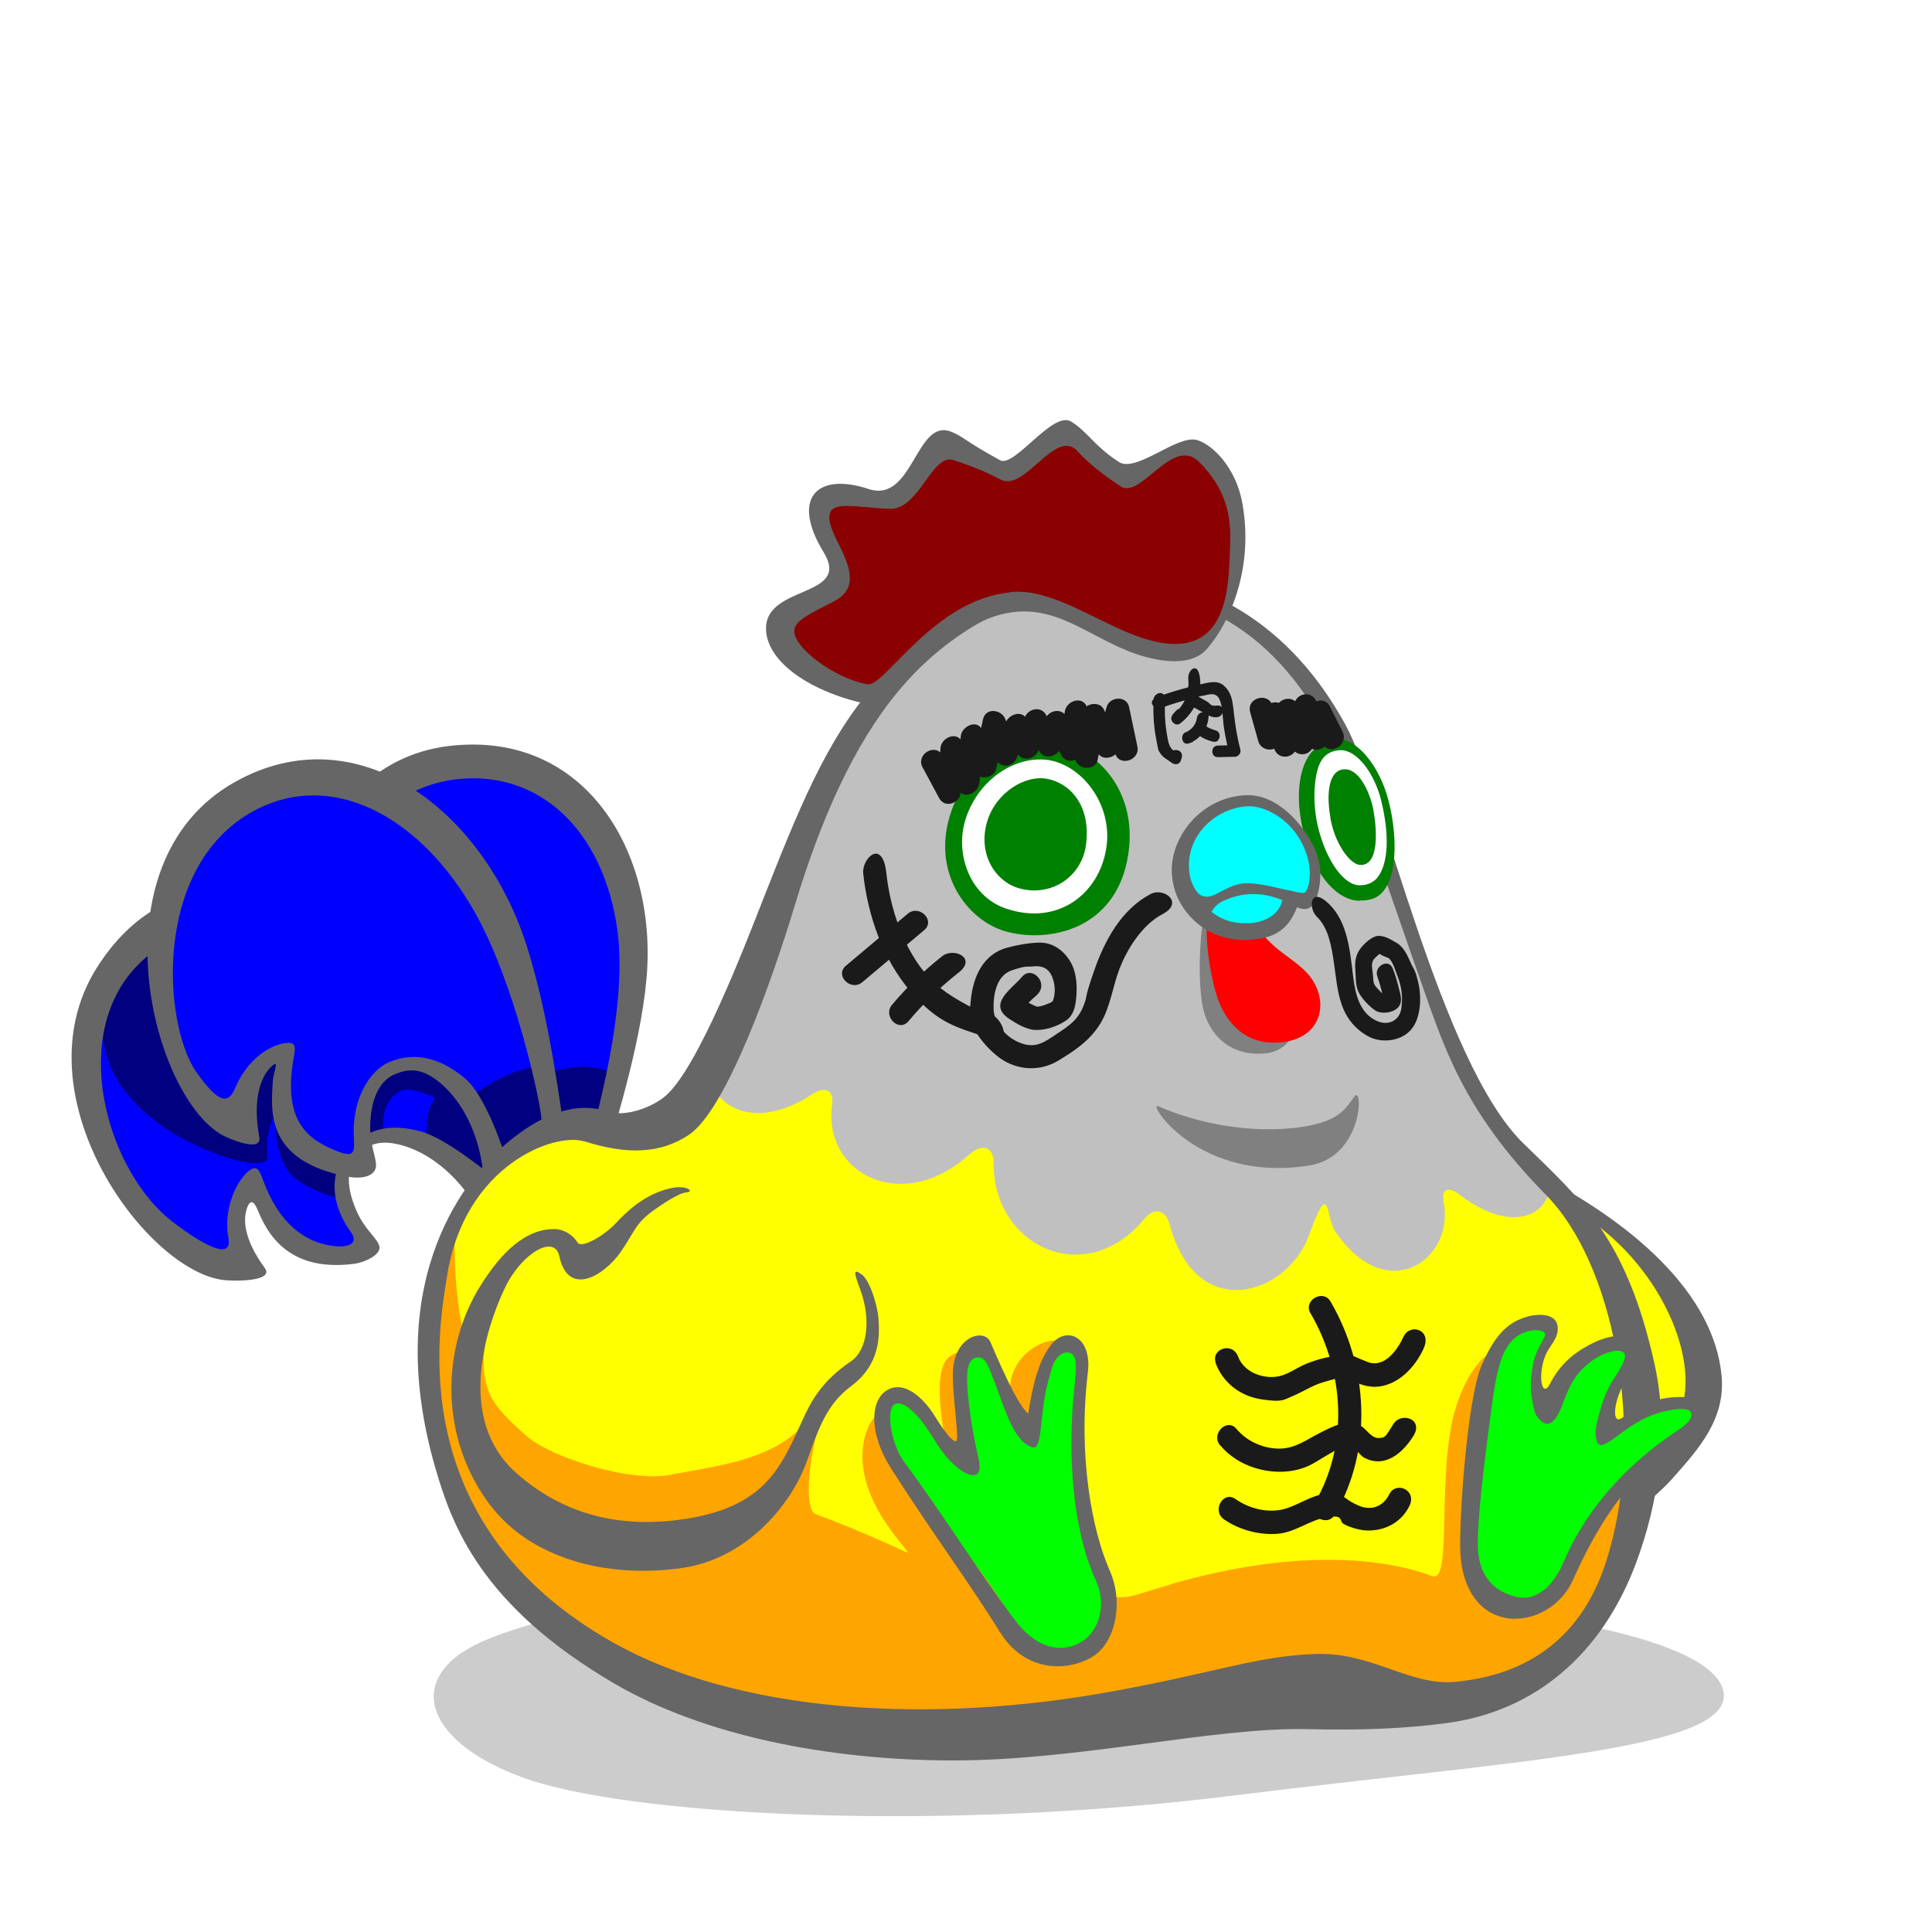 <svg xmlns="http://www.w3.org/2000/svg" viewBox="0 0 1000 1000"><defs><style>
/*ユーザーが変更できる色*/
.outline{fill:#666;}
.cockscomb{fill:darkred;}
.eyes{fill:green;}
.face{fill:silver;}
.faceshadow{fill:gray;}
.body{fill:yellow;}
.bodyshadow{fill:orange;}
.tail{fill:blue;}
.tailshadow{fill:navy;}
.wattle{fill:red;}
.beak{fill:aqua;}
.foot{fill:lime;}
/*表示、非表示の切り替え*/
.forehead{display:block;}
.nose{display:block;}
.cheek{display:block;}
.berry{display:block;}
/*ユーザーが変更できない色*/
.bg{fill:#fff;}.shadow{fill:#ccc;}.eyewhite{fill:#fff;}.eyeblow{fill:#1a1a1a;}.scribble{fill:#1a1a1a;}</style></defs><path class="bg" d="M0 0h1000v1000H0z"/><path class="shadow" d="M271 920.2c-53-19.2-63-54-18-72 111.5-44.6 355.8-19.3 435.4-19.3s196.8 15.8 203.6 46.3-108 36-252 54c-156 19.5-315.6 10.4-369-9z"/><path class="tail" d="M279.9 595.2c9.6-19.1-2.2-35.1-5.9-46.6-3-9.3-20.2-7.6-26.6-8.6-5.8-.9-13.8 1.9-21.9 14.1-5.5 8.4-5.4 15.8-8.4 18.4-3.4 3-9-.4-12.6-3.2-13.7-11-19.3-24.6-15.6-37.8 1-3.7 6.8-16.4 10.2-18.9 2.3-1.7 4.4-4.5-1.3-2.9-5.9 1.7-13 7.6-18.7 22.4-2.3 6-9.7-3-13.1-8.1-20.6-30.8-.8-130.4 76.1-129.1 79.5 1.4 85.9 53.7 81.7 121-3.2 51.8-13.3 75.7-20.7 93.5-1 2.5-15.5 1.5-17.1.9l-6.1-15.1z"/><path class="tailshadow" d="M320.6 556.7c-5.8 22.4-5.4 35-5.1 26 .2-6.6-25.8-1.5-36.9 1s-23.7-18.8-3.1-25.9c20.7-7.1 31.5-7.6 45.2-1.1Z"/><path class="outline" d="M269.5 603.5c7.1-21.1 4.8-38.6-.7-49.9-4.4-9.1-12-12.9-18.8-13-6.2 0-14 4-20.5 17.8-4.5 9.5-3.3 17.1-5.9 20.2s-9.4 1-13.5-1.5c-15.7-9.3-23.5-22.4-21.7-36.6.5-4 4.6-17.9 7.7-21 2.1-2.1 3.9-5.3-1.8-2.8-5.8 2.6-12.3 9.7-16 25.9-1.5 6.6-10.4-1.7-14.7-6.4-25.7-28.7-10.6-140.8 69-150.1 70-8.2 108 54.6 102 120.8-3.4 37-18 80.3-23 99.8-.7 2.7-9.8 1.1-11.5.7s4.2-9.5 8-26.5c3-13.2 16.4-62.6 11.5-99.2-7.1-52.2-40.8-83.5-83.8-78.3-52.9 6.4-78.6 70.6-73.1 98.2 3.9 19.5 8.1 23.5 13.7 16.4 8.5-10.8 25.7-14.3 33.4-14.4 5.4 0 3.8 5.3 1 9.4-18 25.9-10.3 40.5-2.9 48 3.6 3.7 10.5 8.8 12.1 1.9 5.1-21.7 20.4-28 29.2-27.9 16.3.1 24.8 8.5 31 20.9 6 11.9 6.4 39.2 6.7 40.8 2.5 14.3-13.8 15.1-17.4 6.7z"/><path class="tail" d="M256.1 610.7c2 6.7-3.3 7.9-9.9 5.7-11.4-19.4-28.4-23.6-40.7-26.9s-17.8.6-22.4 5.7c-4.2 4.7-10.1 13.2-3.9 27.2 4.3 9.7 8.8 18.2 9.4 22.2.7 4.7-8 8.4-12.8 8.3-10.9-.2-23.7-6.8-31.2-13.7-3-2.8-11.3-17.1-11.7-21.5-.2-3-1.5-7.3-6-2.6s-9.9 22.8 0 36.3c4 5.5-3.4 7.2-9.8 7.3-39.1.6-102.7-103.8-60-157.3 50-62.7 124.5-33.9 167.7 16.9 24.4 28.7 38.3 56.7 49.9 73.5 1.6 2.3-5.6 8.2-7.2 9.3"/><path class="tailshadow" d="M286 582.5c1.5 4.9-27 18.6-36.7 26.5-3.5 2.9-26.4-18.3-28.2-18.9-1.8-15.5 4.1-21.8 4.1-21.8s-12.5-6.6-18-3.6c-8.2 4.5-9.6 13-8.8 23.6-23.7 2.5-22.1 25.7-21.5 29.7.7 4.7-18.7-2.5-26-9.8-4.7-4.7-8.4-16-8.1-25 .2-6.6 2.4-7.9 5.1-11.5-5.8 1.1-11.1 15.2-9.4 26.2 1.4 8.9-23.4 2.4-43.1-8.1-27.1-14.5-65.8-49.3-23.2-102.8 50-62.7 213.7 95.4 213.7 95.4z"/><path class="outline" d="M247.5 626.3c-11.8-20-27.1-30.2-39.8-33.6s-18.4.6-23.1 5.9c-4.3 4.8-6.4 13.8 0 28.3 4.4 10 11.2 14.3 11.8 18.5s-7.8 8-12.7 8.7c-30.9 4.1-43.7-11.4-50.2-27.5-1.8-4.5-4-6.7-5.9-.5-1.9 6.4-.7 16.3 9.5 30.3 4.1 5.7-9.5 6.9-19.6 6.3-40.2-2.2-109.6-95.4-67.2-162.1s117.5-40.9 166.5 11.5c26.5 28.3 50.2 65.9 62.1 83.2 1.6 2.4-5.8 8.5-7.4 9.6s-4.6-9.8-15.4-24.5c-8.4-11.4-36.4-54.5-68.7-75.5-44.8-29.1-93.6-33.2-119.7-1.4-31.3 38.1-10.5 104.2 21.5 128.8 15.8 12.1 31.3 20.6 29 8.3-2.7-14.8 4.1-28.4 9.4-33.5s6.7-1.3 8.5 3.6c11 30.1 29.9 33.8 38.6 34.4 5.4.3 11.2-1.4 6.9-7.4-13.6-18.9-8-35.2-2-42.1 11.2-12.7 23.6-13.7 37.7-10.1 13.5 3.4 35.3 21.8 36.7 22.7 13 7.8 2.4 21.2-6.6 18.3z"/><path class="tail" d="M254.3 606c1.7-22.5-14.3-43-24.8-50.4-8.5-5.9-34.2-11.9-42.1 22.6-2.4 10.4 2.4 18.4.6 22-2.1 4.3-8.9 3.3-13.6 2-17.8-5.2-26.5-13.9-28.2-28.2-.5-4.1-1.4-17.9.8-21.7 1.5-2.6.5-8.1-5.1-5.1-9.3 5.1-15.1 15.1-14.7 31.9.2 6.8-7.5-.7-12.8-4.2-32.5-21.7-59.3-127.4 13.5-163.3 55.7-27.5 107.7 16.6 136.3 67 18.6 32.7 24 101.6 24 122 0 2.8-29.8 11-34 5.5z"/><path class="tailshadow" d="M279.2 551.8c3.3 21.2 7.6 42.9 7.8 33.9.2-6.6-19.5 14.8-30.7 17.3s3.8-11.4-13.1-35.4c11.4-7.1 20.1-13.6 35.9-15.8z"/><path class="outline" d="M250.4 609.9c-2-23.9-11.8-40.1-22.1-49s-17.4-7.6-24.1-4.8c-6.1 2.6-12.1 9.9-12.6 26.3-.3 11.3 4.1 18.3 2.8 22.4-1.5 4.8-8.9 5.3-14 4.3-43.7-8.1-40-34.9-39.2-49.6.3-4.7 4-12.1-1.1-7.1-6.1 6.1-9.1 18.6-5.9 36.1 1.3 7.1-11 2.8-17.2 0-37.7-17.3-70.6-141.7 4.7-183.8 63.2-35.4 128.7 14.6 151 85.1 12.1 38.1 17.4 83.7 20.8 105.1.5 3-9.2 5.3-11.1 5.6-1.8.3 0-11.1-3.4-29.7-2.7-14.4-15.2-69.3-35.9-103.2-28.7-47.1-72-67.8-109.6-49-54.9 27.4-49.3 111.2-32 136.1 12.2 17.6 17 16.1 20.1 8.7 5.7-13.6 16.1-21.7 25.4-23.4 7.1-1.3 5.8 2.6 4.8 8.8-5.4 32.5 8.4 41.2 22.3 46.9 10.4 4.2 9.3-.2 9-8.5-.6-20.3 9.5-33.7 18.2-37.4 14.5-6.2 28-1.2 39.4 8.4 11 9.2 20.6 39.2 20.9 41 2.1 15.8-4 17.4-11.1 10.6z"/><path class="body" d="M747.6 657c16.9-2.6-10.1-56.1 35.6-46.2 99.4 21.5 129.5 146.8 40.3 175.1-43.4 13.7-91.1 18.8-113.1-29.1-6.4-13.9-10.2-52.7-6-82.8 1.6-12 6.1-11.2 43.3-16.9Z"/><path class="outline" d="M769 806.7c-25.3 0-49-10.9-65.5-46.8-7.6-16.6-10.7-57.2-6.6-87 .8-6.1 2.7-12.3 10.8-15.9 5.4-2.4 13.2-3.6 27.3-5.7l10.9-1.7c1.1-2 1.6-8.4 1.9-12.7.8-11.3 1.9-25.4 12.3-33.2 6.8-5.1 17.1-5.3 28.2.2 57.6 28.2 99 66.1 102.8 108.4 2 22-11.6 37.3-24.3 51.7-14 15.9-32.6 27.7-54 34.5-14.4 4.5-29.3 8.1-43.8 8.1zm-20.2-142.3c-4.2.7-8 1.2-11.5 1.7-12 1.8-20 3-23.5 4.6-1.3.6-1.6.7-2.1 4.2-4 29-.4 66.1 5.4 78.7 19.9 43.2 49.6 43.8 91.1 30.6 42.1-13.3 65.6-42 64.2-71.9-1.7-36.7-36.4-86.6-87.4-97.6-7.4-1.6-12.8-1.3-15.9 1.1-4.9 3.7-5.6 13.6-6.3 22.3-.8 10.9-1.8 24.4-14.1 26.3z"/><path class="body" d="M428 401c-26.5 59.1-61.3 166.3-82.2 177.9 0 0-24.5 4.4-37.8 1.1-23.7.8-29.4 3.4-52.2 24.6-41.3 38.2-37.8 67.1-28.5 114.4 12.7 65.2 28 111.2 93.5 140.6 46.6 20.9 93.2 49.4 188.6 39.5 24.6-2.5 68.3-6.5 123.1-14.7 56.8-8.5 135.4 6.6 165.8-17 81.3-63.2 49.1-209.2 8.5-248.2-50.5-48.4-73.7-124.5-97.4-193.3-27.2-78.8-66.2-128.3-151.3-123.1-73.4 4.5-115.2 65.5-129.9 98.3z"/><path class="face" d="M431.7 394.5c-26.5 59.1-41.9 120-59.3 142.3s7.5 56.2 48.1 29.5c6-4 11.3-2.7 10.2 5.6-4.9 35.4 36.2 57 70.8 25.8 6.9-6.2 12.9-4 12.8 4-.4 43.7 47.8 65.8 77.9 29.3 5.1-6.2 11-5.2 13.2 2.7 13.9 52 61 36.5 72.1 5.7s8.7-9.3 13.4-2.4c26.5 39.8 61.9 15.2 56.4-14.4-1.6-8.4 3.5-7.8 7.4-4.8 37.1 28.6 56.2-.4 42.7-12.6-44.4-40.3-54.2-102-85.8-179-37.3-90.7-71.1-128.7-156.2-123.5-73.4 4.5-108.9 59-123.6 91.7z"/><path class="bodyshadow" d="M605.9 820c69.6-20 114-12.2 135.5-4.2 10.7 4 1.7-54.9 12.4-88.1 11.9-36.7 33.5-33.4 29.9-24.3-21.5 54.8-12.1 110.1-2.8 106.7 49.4-18.2 69-64.1 60.2-118 16.3 110.1-13.4 168.7-76.6 189s-85.8-2.3-181.8 12.4c-117.4 18-192 7.9-279.2-39.6-26.3-17.2-111.9-100-68.2-212.2-1.1 144.7 104.8 129.7 160 137.2 1.4.2 21.5-42.7 27.9-39.3-7.2 29.2-4.6 42.9-1.3 44 11.5 4.2 30.3 11.9 46.9 19.7 7 3.3-28.4-25.6-21.5-58.1 3.4-15.8 14.4-20.4 24.3-9.6 5.4 5.9 13.9 13.7 19.8 23.2 2 3.3-12.2-47.7 0-56.5 22-15.8 17.5 45.2 44 54.2-28.2-45.2-1.7-58.7 3.4-61 7.3-3.4 20.9-2.3 15.8 10.2-9.7 23.6-7.7 77.7-6.2 83 5.1 17.5 12.4 35.1 15.2 35.6 22.8 3.9 15.2 3.6 42.4-4.2z"/><path class="outline" d="M493.6 911.2c-65.5 0-129.8-13.2-175.1-39.5-70-40.7-84.7-83-92.9-111-30.2-102.8 21-154.5 32.1-164.9 18.7-17.5 38.8-26.4 56.2-20.6 10.1 3.4 24.1-2.4 30.5-7.9 16.8-14.3 41.1-77.6 50.5-101.6 17.9-45.4 32.6-82.5 57.5-110.9 26.5-30.3 49.5-49.3 93.6-56.3 49.7-7.9 111.7 5.9 150.5 76.8 19.5 35.6 49.1 174.5 91.8 216.3 29.2 28.7 53.4 48 68.1 114.5 7.8 35 1.9 72-9.5 102.7-17.7 47.6-52.6 77.1-98.4 83.1-20.6 2.7-42.3 3.8-71.7 3.1-48.6-1.1-117.8 16.2-183.3 16.2zM302.4 590.8c-15.5-4.9-61.5 12.3-70.8 68.5-4.6 27.9-23.7 129.3 85.8 190.9 63.2 35.5 161.1 43.4 260.9 24.8 54.8-10.2 71.9-17.7 102.5-18.9 29.4-1.1 48.8 16.7 72.6 14.4 62.9-6 76.3-54 81.3-74.3 15.1-60.6.6-142-34.4-177.6-44.3-45-53.6-79.1-65.5-112.4-10.8-30.3-32.6-96.5-44.6-121.3C662 327.1 618 300 555.8 306.2c-33.9 3.4-67.5 23.2-91.2 52-22.7 27.5-39.6 65.3-53.4 111-11 36.4-35 105.3-54.8 118.3-14.9 9.8-32.2 10.2-54 3.2z"/><path class="cockscomb" d="M577.1 330.7c-23.7-16.5-51.4-31.6-86.4-7.1-14.7 10.3-34.6 36.6-40.4 35.5-29.8-5.4-49.4-18.9-47.7-34.1s43.5-15.8 32.8-32.8c-15.8-25-13.9-38.4 11.9-33.3 34.4 6.8 27.9-35 45.7-27.7 6.4 2.6 9.9 7.1 28.2 16.4 7.1 3.6 24.3-23 33.4-18 7.7 4.3 9.8 11.5 22.5 17.4 7 3.2 26.4-9 34.9-13.9 11.2-6.4 24.8 17.7 26.6 30.1 4.9 33.3-4.2 52.5-10.9 62.1-6.4 9.1-24.7 23.4-50.6 5.3z"/><path class="eyewhite" d="M691.3 386.5c-14.6 2.2-17.8 22.7-12.8 42.8 4.4 17.7 14 32.5 24.8 32.8 18.2.6 20.2-20.7 14-47-4.1-17.2-15.7-30.2-26-28.7z"/><path class="eyes" d="M704 466.2h-.8c-9.2-.3-22.2-9.9-28.6-35.9-3.9-15.9-2.8-30.6 3-39.3a20.19 20.19 0 0 1 12-8.2c9.6-2.9 22.9 10.2 28.5 29.5 4.7 16.2 5.6 37.5-1.1 47.6-3.1 4.6-6.8 6.2-13 6.2zm-10.2-77.9c-4.7.2-8.8 2.1-11.1 7.9s-3.7 18.7-.4 32.2c4.2 17 13.1 29.5 21.1 29.8 4.1.1 7.3-1.3 9.4-3.8 4.9-6 7-18.8 2.4-38.8-3.5-15.4-13-27.6-21.5-27.3zm-2.5-1.8z"/><path class="eyewhite" d="M544 389.9c-17.3-2.6-39.9 10.2-47.7 33.6-9.1 27.2 5.9 49.8 30.6 53.9 31.7 5.3 51-16.3 52.9-41.8 2.4-31.2-19.2-43.3-35.8-45.7Z"/><path class="eyes" d="M520.2 482c-19.4-5.7-38.8-30.4-27.8-62.1 11.2-32.4 39.5-35.7 52.6-35.3 20.2.7 44.2 22.8 39 57.5-6 40.1-42.6 46.1-63.7 39.9zm20.8-88.8c-16.2-1.4-34.1 10.2-40.9 29.8-6.2 17.8 1.3 40.6 20.4 47.2 27.2 9.3 48.4-7.7 52.1-31.1S559 394.8 541 393.2zm.9 9.9c-11.2-2.1-26.5 7-31 22.3-4.8 16.4 4 30.5 16 34.2 16.7 5.1 33-5.5 35.2-22.3 2.7-20.4-8.3-32-20.2-34.2zm153.1-4.9c-8.2 1.5-8.2 14.8-6.3 25.7 2.2 12.5 9.9 23.5 15.3 23.8 9.8.5 8.8-17.7 6.9-28.3-1.9-10.1-8.1-22.5-15.8-21.1z"/><path class="body" d="M343.1 618.7c26.3-10.2 42.4-1.2 71.7 10.4 31 12.3 50.5 66.6 32.4 77-37.1 21.4-22.5 50.9-65.5 83.6-29.4 22.4-101.6 22.2-129.9-23.2-19.3-30.9-13.1-85.8 2.5-105.3 26.8-33.5 38.2-20.2 40.9-13.6 6.5 15.8 34-23.8 47.7-29.1Z"/><path class="bodyshadow" d="M347.6 763.2c26.4-5.1 64.5-8.3 76.2-39-3.2 13.9-7.4 16.5-13.8 31.7-19.8 46.9-77.4 58.7-131.6 37.3-46.9-18.6-35.9-89.5-25.7-107-6.8 33 1.7 40.7 19.5 56.8 12.2 11 53.4 24.6 75.4 20.3Z"/><path class="outline" d="M254.1 779.6c-27-35.4-25.6-81.6-5.6-113.8 11-17.8 23.9-30.1 39-29.6 4.5.1 9.1 3.1 11.5 7 1.9 3 13.1-3 19.9-10.2 4.5-4.8 14.3-15.1 28.8-18.1 7.5-1.6 12.2 1.9 7.5 2.3-3.9.3-12.8 6.3-17.1 9.4-9.4 6.8-9.8 11.3-16.9 21.5-8.4 12-27 23.7-31.7 2.1-2.5-11.7-19.8-1.3-28.2 16.5-10.2 21.4-25 68.3 5.9 95.7 22 19.5 50.6 29.6 88.1 23.7s47.2-23.8 56.3-42.8c6.2-13 9.8-25.8 29-38.8 8-5.4 10.7-20.9 4.5-37.5-3-7.9-3.7-10.9 1.1-7.2 4.3 3.4 8.1 16.6 8.5 22.6.6 8.8 1.1 23.7-14.1 35-12.7 9.4-16.9 22-23 39-7.8 22-30.8 50.1-64 55.1-40.7 6-79.4-5.7-99.4-31.9z"/><path class="foot" d="M464.5 757c-10.4-13.6-10.5-27.9-3.4-33.9s14.8 1.2 19.2 8.8c6.9 11.9 11.2 16.9 21.8 21.5-3.2-13.7-3.7-27.5-4-36.4-1.1-28.6 11.9-25 16.9-10.9 4.5 12.6 6.3 21.6 18.7 37.7.4-19 3.2-35.1 10.1-42.6 13.2-14.3 18.1-7.1 15.8 8.5-5.7 39.1 6.7 93.2 15 114.9 9.3 24.2-35 44-47.4 19.5-10.5-20.7-29.3-43.6-62.7-87z"/><path class="outline" d="M517.6 844.9c-14.5-23.8-36.5-53.4-56.8-85.5-10.5-16.6-10.6-33.4-2.6-39.2 9.3-6.8 20 3.5 25.8 13 3.9 6.5 10.5 15.5 11.3 12s-2.8-26.8-2-36.5c1.4-17.5 16.3-21.1 19.3-14.1 4.5 10.4 13.9 32.4 19.6 37.1 2.9-18.7 6.3-27.9 11.2-34.8 7.9-11.3 21.9-5.5 19.7 13.2-5.3 43.8 2.3 82.6 11.3 102.8 7.3 16.4 3.2 38.1-9.9 45.2-14.9 8.1-35.3 5.6-46.8-13.2zM468.2 757c16.9 22.5 38.1 56.2 56.9 81.3 13.6 18.1 27.4 16.1 35 11.3 8.6-5.4 13-18.9 7.1-31.6-11.3-24.3-15.2-63.2-11-100.7 1-9.2 1.3-15.8-2.2-17-3.8-1.3-7.8 2-9.5 7.7-2.7 9.4-3.9 13-5.4 27.8-.7 6.8-1.4 12.7-3.5 13.3s-6.1-2.6-7.4-4.2c-6.1-7.4-9.3-18.9-12.7-27.7-4.4-11.2-5.3-14.9-9.6-14.6-4.3.4-5.9 5-5.2 15.3.9 12.4 2.7 23.6 5.7 36.5s-5.4 9.5-10.1 5.8c-9-7.2-11.2-13.3-17.7-22.6-4-5.6-11.7-13.7-15.9-10.5s-1.3 20.9 5.5 29.9z"/><path class="foot" d="M770.3 711.6c6.5-31.4 36.2-36 29.1-16.5-5 13.6-3.9 27.9.3 37.8 4.3-16 12.2-26 18.6-31.3 20.1-16.6 33.4-5.4 23.2 8.7-6.8 9.3-4.7 16.5-7.3 31.8 12.6-12.5 24.5-14.4 33.9-16.4 9.9-2.2 15.8 6.5 9.2 11.3-3.9 2.9-17.5 13-21.8 16.8-26.9 23.4-34.8 39.3-43.3 59.3-9.4 22.4-46.4 27.4-48.7-11.8-.9-15.1.5-59.2 6.8-89.7z"/><path class="outline" d="M784.4 837.9c-1.6 0-3.1-.1-4.7-.4-13.9-2.4-22.8-14.9-23.8-33.4-.9-15.8 3.4-80 11-97.4 7.5-17.3 14.6-22.6 23.6-25.2 6.7-1.9 16.1-1.5 15.8 6.4-.2 5.7-4.3 8.5-6.5 13.9-4.1 10.5-1.6 22.4 2.5 14.4 4-8 9.8-13.7 16.2-17.7 9-5.6 18.8-9.4 27.9-5.3 3.6 1.6 3.4 8.6-4.3 20.3-7.1 10.7-8.4 25.1-2.1 20.1 6.9-4.7 15.1-8.9 22.6-10 7.7-1.1 15.5-.7 18.2 3.4 2.8 4.3-2.6 12.7-10.4 18.1-24.1 16.4-41.2 38.8-56.1 72.4-5.3 12.1-17.4 20.3-29.7 20.3zM765 802c.8 13.8 8.2 21.7 19.6 24.5 12.4 3 20.9-8.7 24.8-18.1 9.7-23.2 29.1-48.4 58.7-67.8 4.3-2.8 8.3-6.3 7.2-9.4-.9-2.6-7-2.2-12-1.1-7.7 1.7-13.9 4.1-23.7 11.3-4.7 3.5-9.7 7.4-11.7 6.4-1.9-1-2.5-6.1-1.5-10.5 1.9-8.7 4.4-16.3 7.9-22s8.3-12.2 6.3-14.9-10.6-.8-17.5 4.6-10.1 10.3-14.2 21.5-8 11.8-11 9.2-3.5-4.2-4.3-8c-1.5-7.5-1.8-11.4-.2-21.1.9-5.8 4.1-10.8 6.2-14.9 2-3.9-9.2-5.3-16.5 1.7-6.8 6.5-9 20.1-10.9 33.9-3.2 23.6-8 60.2-7.2 74.9z"/><path class="faceshadow" d="M622.5 520.9c2.4 12.4 12.3 26.3 32.6 24.3 15.8-1.6 19.9-19.5 12.4-32.2-7.1-12-24.1-16.1-29.8-31.1-3-7.8-12.1-17-13.8-11-2.8 9.9-4.2 35.3-1.4 50Z"/><path class="wattle" d="M631.2 519.3c4.1 9.7 13.6 22.8 33.6 20 18.2-2.6 22.6-18.5 15.1-31.2-7.1-12-24.1-16.1-29.8-31.1s-23.3-11.1-24.8-3.6c-2.5 12.5 2 36.6 5.9 45.9Z"/><path class="beak" d="M612.1 454.6c-.6-13 4.9-37.9 33-38.1s25.8 11.2 31.3 22.6c4.4 9.2 3.4 25.4-3.2 25.6-7 .2-8.9 11.4-17.8 16.3s-42.2-6-43.2-26.4Z"/><path class="outline" d="M680.7 439.5c-6.4-13.3-19.7-28.6-35.9-27.9-23.9 1-40.4 23.2-38.1 42.4.4 3.1.9 5.3 1.5 7.2 3.4 10.6 15.4 26.1 37.7 25.3 14.8-.6 20.7-6.3 24.7-15.1.3-.6.5-1.2.7-1.8 4.1 1.7 7.9 1.5 10.1-4.8 2.3-6.6 3.3-16.8-.8-25.2zm-34.4 38.3c-8.6.5-14.8-2.3-19.2-5.8 1.4-2.8 3.8-4.7 6.1-5.7 12.3-5.8 23.3-3.4 30.5-.4-.6 4.1-5.1 11.3-17.4 12zm-30.7-26.2c-2.4-18.8 13.6-33.6 30.5-34.3 7.7-.3 22.5 5.9 29.2 22.2 4.9 11.9 1.8 20.7.4 22.2-.3.5-1.3.6-2.8.4l-9.7-2.1c-7.2-1.7-15.9-3.7-21.8-2.4-9.4 2-15.2 10.1-21.3 4.7-.1-.1-3.7-4-4.5-10.7zm-31.8-114.7c-28.4-11.2-49-35.8-90.2-6.8-15.9 11.2-36.4 36-42.5 34.8-31.6-6.2-55.2-22.7-54.6-40.3.8-21.8 44-15.4 29.9-38.6-17.3-28.3-3.5-41.7 23.2-32.9 23.3 7.7 24.4-37.8 43.3-29.4 6.8 3 5.3 3.8 24.7 14.5 7.5 4.1 27.2-25.8 36.8-20 8.2 4.9 11.9 12.6 24.7 20.9 8.9 5.8 30-14 40.2-11.4 8 2.1 20.5 14.1 23.8 33.1 6 34-7 62.2-18.5 75.2-9.6 10.8-30 5.2-40.7 1zM523 306.4c27.8-2.6 57.9 27.3 85.9 26.9s27.1-34.9 27.8-50.7-2-29.1-15.8-43.3-30.3 19.2-40.8 12.5c-4.4-2.9-15-10-22.3-18.2-11.3-12.6-27.3 21.1-39.7 14.7-11.2-5.9-19.3-8.3-24.4-10.1-11.3-4.1-17.8 25.9-33.4 25.2-22.8-1-39.4-7.6-26.6 17.4 7 13.8 10.2 24-2.1 30.5-10.7 5.6-19.4 9.3-20.4 14.3-1.7 9 20.9 25.7 37.9 28.6 8.7 1.5 34.2-44 73.9-47.6z"/><path class="faceshadow" d="M599.4 572.5c18.6 8.4 47.7 14.9 75.1 10.7 19.8-3.1 22.3-10.3 26.7-15.8s4.3 31.2-23.3 35.8c-57.8 9.4-84.2-33.1-78.5-30.6Z"/><path class="eyeblow" d="m477.5 397.1 8.6 16c3 5.6 10.8 2.6 11.2-3l1.5-23-11.2 3 8.1 18.2c2.7 6 10.7 2.2 11.2-3l2.4-24.3-11.2 3 6.5 15.4c2 4.8 10 3.3 11-1.4l4.8-22.5h-11.6l6 16.5c2.1 5.8 9.4 5.6 11.6 0l5.8-14.9-11 1.4 5.3 11.2c2.4 5 9.5 3.1 11-1.4l4.5-13.7-11 1.4 6.8 12.6c2.6 4.8 9.4 3.3 11-1.4l3.8-11.7-11 1.4 7.7 13.9c3.2 5.7 10.5 2.4 11.2-3l2.6-19.3-11.8 1.6 5.3 23c1.3 5.6 10.5 5.9 11.6 0l3.8-21.2-11 1.4 7 16c2.2 4.9 9.7 3.1 11-1.4l5.4-18.8h-11.6l4.3 20.4c1.6 7.6 13.2 4.4 11.6-3.2l-4.3-20.4c-1.3-6-10-5.4-11.6 0l-5.4 18.8 11-1.4-7-16c-2-4.6-10.1-3.5-11 1.4l-3.8 21.2h11.6l-5.3-23c-1.7-7.2-11-4.6-11.8 1.6l-2.6 19.3 11.2-3-7.7-13.9c-2.6-4.7-9.4-3.3-11 1.4l-3.8 11.7 11-1.4-6.8-12.6c-2.6-4.8-9.4-3.2-11 1.4l-4.5 13.7 11-1.4-5.3-11.2c-2.4-5.2-9.3-2.9-11 1.4l-5.8 14.9h11.6l-6-16.5c-1.9-5.1-10.2-6.3-11.6 0l-4.8 22.5 11-1.4-6.5-15.4c-2.6-6.1-10.7-2.1-11.2 3l-2.4 24.3 11.2-3-8.1-18.2c-2.6-5.9-10.8-2.3-11.2 3l-1.5 23 11.2-3-8.6-16c-3.6-6.8-14-.8-10.4 6.1zm169.6-28.4 4.2 15c1.6 5.6 10.1 5.8 11.6 0l3.2-12.6h-11.6l5 16.3c2 6.6 11.4 5.1 11.8-1.6l1.1-18.1-11.8 1.6 3.3 12.9c1.5 5.6 10.2 5.8 11.6 0l2.6-11.6-11.8-1.6 1.7 15.6c.8 7.7 11.3 7.8 12 0l1.8-19.3-11.8 1.6 5.8 16.9c2.3 6.7 11 5 11.8-1.6l1.5-13.5-11.2 3 6.6 13.1c3.5 6.9 13.8.8 10.4-6.1l-6.6-13.1c-3-5.9-10.6-2.3-11.2 3l-1.5 13.5 11.8-1.6-5.8-16.9c-2.3-6.6-11.2-5.1-11.8 1.6l-1.8 19.3h12l-1.7-15.6c-.7-6.2-10.2-8.7-11.8-1.6l-2.6 11.6h11.6l-3.3-12.9c-1.8-6.8-11.4-5-11.8 1.6l-1.1 18.1 11.8-1.6-5-16.3c-1.7-5.5-10.1-5.9-11.6 0l-3.2 12.6h11.6l-4.2-15c-2.1-7.4-13.7-4.3-11.6 3.2z"/><g class="forehead scribble"><path d="M615,351c.8,7-1.6,13.9-7.3,18.3l4.1,4.1,1.3-1.5c2.7-2.7-1.5-7-4.2-4.2s-1.5,1.6-2.2,2.7c-1.7,2.4,1.7,5.9,4.1,4.1,7.3-5.6,11.4-14.2,10.3-23.5s-6.5-3.8-6,0h0Z"/><path d="M616.4,365.3c2.4,1.3,4.8,2.7,7.2,4s4.1,2.2,6.5,1.9c3.8-.5,3.8-6.5,0-6s-3.6-1.1-5.2-2l-5.5-3.1c-3.4-1.9-6.4,3.3-3,5.2h0Z"/><path d="M619.5,371.7c-.4,3.2-2.8,6.2-5.8,7.3s-2.1,7,1.6,5.8l1.2-.4c3.7-1.2,2.1-7-1.6-5.8l-1.2,.4,1.6,5.8c5.8-2.2,9.5-7,10.2-13.1s-1.5-3-3-3-2.8,1.4-3,3h0Z"/><path d="M620.8,380.8c2,1.4,4.3,2.4,6.7,3s3.2-.5,3.7-2.1-.5-3.3-2.1-3.7-3.6-1.2-5.2-2.4-3.3-.2-4.1,1.1-.3,3.2,1.1,4.1h0Z"/><path d="M597.1,362.3c-.3,6.7,0,13.4,1.3,20s.8,5.6,2.3,7.8,3.7,3.1,5.6,4.6,4.4,1,5-1.3l.4-1.5c1-3.7-4.8-5.3-5.8-1.6l-.4,1.5,5-1.3c-1.2-.9-2.8-1.7-3.9-2.7-2-2.1-2.3-6.2-2.8-8.9-.9-5.5-1-11-.8-16.6s-5.8-3.9-6,0h0Z"/><path d="M601.3,366.3c5-1.8,10-3.3,15.1-4.7s4.8-1.2,7.2-1.7,5.6-1.6,7.4,1.7,1.8,9.2,2.3,13.4,1.6,9.7,2.9,14.5l2.9-3.8-8.7,.2c-3.9,0-3.9,6.1,0,6l8.7-.2c1.9,0,3.4-1.9,2.9-3.8-1.7-6.4-2.7-12.8-3.4-19.3s-1.3-10.2-5-13.6-8.9-1.5-13.5-.5c-7,1.6-13.8,3.6-20.5,6s-2.1,7.1,1.6,5.8h0Z"/></g><g class="nose scribble"><path d="M595.8,462.6c-15.5,8.1-24.1,24.3-29.6,40.2s-3,11.5-5.1,17.1c-2.9,7.9-7.6,10.9-13.9,15.1s-10.8,7.8-18.6,5-14-10.1-14.3-17.4,1.3-17.7,9.5-20.4,7.6-1.6,11.1-2,7.5,.3,9.6,5.2,1.7,10.4,.1,13.3,.8-.9,.3-.5c-.9,.8-2.6,1.4-3.7,1.8s-3.5,1.3-5.2,1c1.5,.2-.6-.5-.9-.6-1-.6-2.1-1-3.1-1.5s-2.3-1.6-3.2-1.7c-1.9-.3-.7,5.1,.7,4.5s3.4-3.4,4.6-4.4,2.4-2,3.4-3.2c4.9-5.9-3.5-14.4-8.5-8.5-5.2,6.2-18.1,14.1-6.7,21.7,3.7,2.5,9.1,5.7,13.7,5.8,5.3,.2,11.4-1.9,15.8-4.9s5.1-8.6,5.4-13.9-.2-12.1-3.7-17.4-8.8-9.1-15.5-9c-5.3,.1-11.5,1.2-16.7,2.6-12.5,3.4-17.6,15.1-18.8,27s-.3,11.2,2.3,16,7.8,10.6,12.8,14.2c9,6.4,20.7,7,30.1,1.3,8.5-5.1,16.4-10.4,21.7-19,5.3-8.5,6.5-19.4,10.1-28.7s11.2-22.4,22.3-28.2,.8-13.9-6.1-10.4h0Z"/><path d="M681.5,474.4c6.2,5.9,7.7,15.6,8.9,23.7s1.6,14.4,3.9,21.4,6.7,12.9,13.7,16.8c6.9,3.9,17.2,2.7,22.4-3.4s5.4-17,3.7-24.3-2.5-7-4-10.4-3.4-7.9-7.1-10.1-6.3-3.7-9.5-3.7-7.8,4.2-9.8,7.2-2.5,6.3-2.2,10,0,8.1,1.5,11.5,5.8,7.9,8.8,9.9,8.8,1.4,11.6-1.3,1.6-6.4,.8-9.6-1.9-7.5-3.4-11c-2.3-5.3-10-.7-7.8,4.5-.3-.7,.5,1.6,.6,1.9,.4,1.1,.7,2.3,1,3.4s.7,2.4,.9,3.6,0,3.8,1.2,1.6c1.7-3.3,.1,0-.4-.9,.4,.6,.1-.3-.3-.6-1.3-.9-2.4-2.4-3.5-3.5-1.7-1.8-1.6-3-1.8-5.8s-.9-5-.4-7,1.5-2.5,2.5-3.5,1.5-1,1.6-1.5c.8-.6,.4-.6-1.2,0l.9,.3c1.3,1.4,4.2,1.8,5,2.6,2.1,2.2,3.1,6.1,4.2,8.9,2.2,5.7,2.9,10.9,2,17s-6.7,9-12.5,6.4c-9.1-4-11.3-14-12.4-22.9-1.6-12.8-2.7-28.3-12.6-37.8s-10.6,2.4-6.4,6.4h0Z"/></g><g class="cheek scribble"><path d="M446.8,452.1c2.3,21.6,10.2,44.5,24.6,61.2s24.1,18.4,38.3,23.3,10.1-6.1,5.8-10h0c-5.7-5.2-14.2,3.2-8.5,8.5h0l5.8-10c-2-.7-4-1.4-6-2.2s-2.5-.9-3.7-1.4-.9-.4,0,0c-.9-.4-1.8-1-2.7-1.4-7.2-3.9-14.1-8.2-19.7-14.3-12.8-14-19.9-35.1-21.9-53.7s-12.8-7.7-12,0h0Z"/><path d="M446.3,508.4l32.1-27c5.9-5-2.6-13.4-8.5-8.5l-32.1,27c-5.9,5,2.6,13.4,8.5,8.5h0Z"/><path d="M470.2,528.6c7.8-9.3,16.4-17.7,26-25.2s-2.5-13.2-8.5-8.5c-9.5,7.5-18.2,15.9-26,25.2-4.9,5.9,3.5,14.4,8.5,8.5h0Z"/></g><g class="berry scribble"><path d="M629.2,705.5c3.8,10.3,12.9,17.2,23.8,18.8s11,.4,16.1-1.7,10.1-5.5,15.6-7.1,7.9-2.5,11.7-2.2,4.9,2.1,7.3,3,5.5,1.6,8.4,1.5c11.4-.5,20.4-10.1,24.8-19.9s-7.2-13.1-10.4-6.1-10,16.6-18.8,13.1-7.4-3.8-12.2-3.6c-3.2,.1-6.6,.8-9.7,1.5s-8,2.2-11.7,4-7.6,4.5-11.9,5.5c-8,1.8-18.3-1.9-21.3-10s-14.3-4.1-11.6,3.2h0Z"/><path d="M678.3,679.7c17.4,29.9,20,67.8,2.2,98.2-3.9,6.7,6.5,12.7,10.4,6.1,19.9-34,17.3-76.8-2.2-110.3-3.9-6.7-14.3-.6-10.4,6.1h0Z"/><path d="M631.6,748.1c6.7,8,16.6,12.5,26.9,13.5,5.2,.5,10.8,0,15.8-1.7s7.7-3.9,11.6-6.1,8.1-5.2,11.8-5.3,5.7,4.6,8.4,6c10.8,5.7,20.1-2.6,25.5-11.3s-6.3-12.6-10.4-6.1-4,7.1-7.7,7.2-6.1-4.4-8.9-6.1c-7.1-4.2-15.2,.3-21.7,3.6s-12.4,7.9-20.5,8-16.8-3.5-22.4-10.2c-4.9-5.9-13.4,2.6-8.5,8.5h0Z"/><path d="M633.5,786.4c7.8,5.4,18.1,8.2,27.6,7.5,9.4-.7,16.7-7.2,25.8-8.6s5.8,1.9,8.6,3.5,8.2,3.4,12.7,3.4c9.1,0,17.2-4.4,21.3-12.7s-7-13-10.4-6.1-9.9,8.6-16.1,5.8-5.6-3.7-8.7-5-7-1.5-10.7-.6c-7.4,1.7-14,6.9-21.5,8-7.8,1.2-16.2-1.2-22.6-5.7s-12.3,6-6.1,10.4h0Z"/></g></svg>